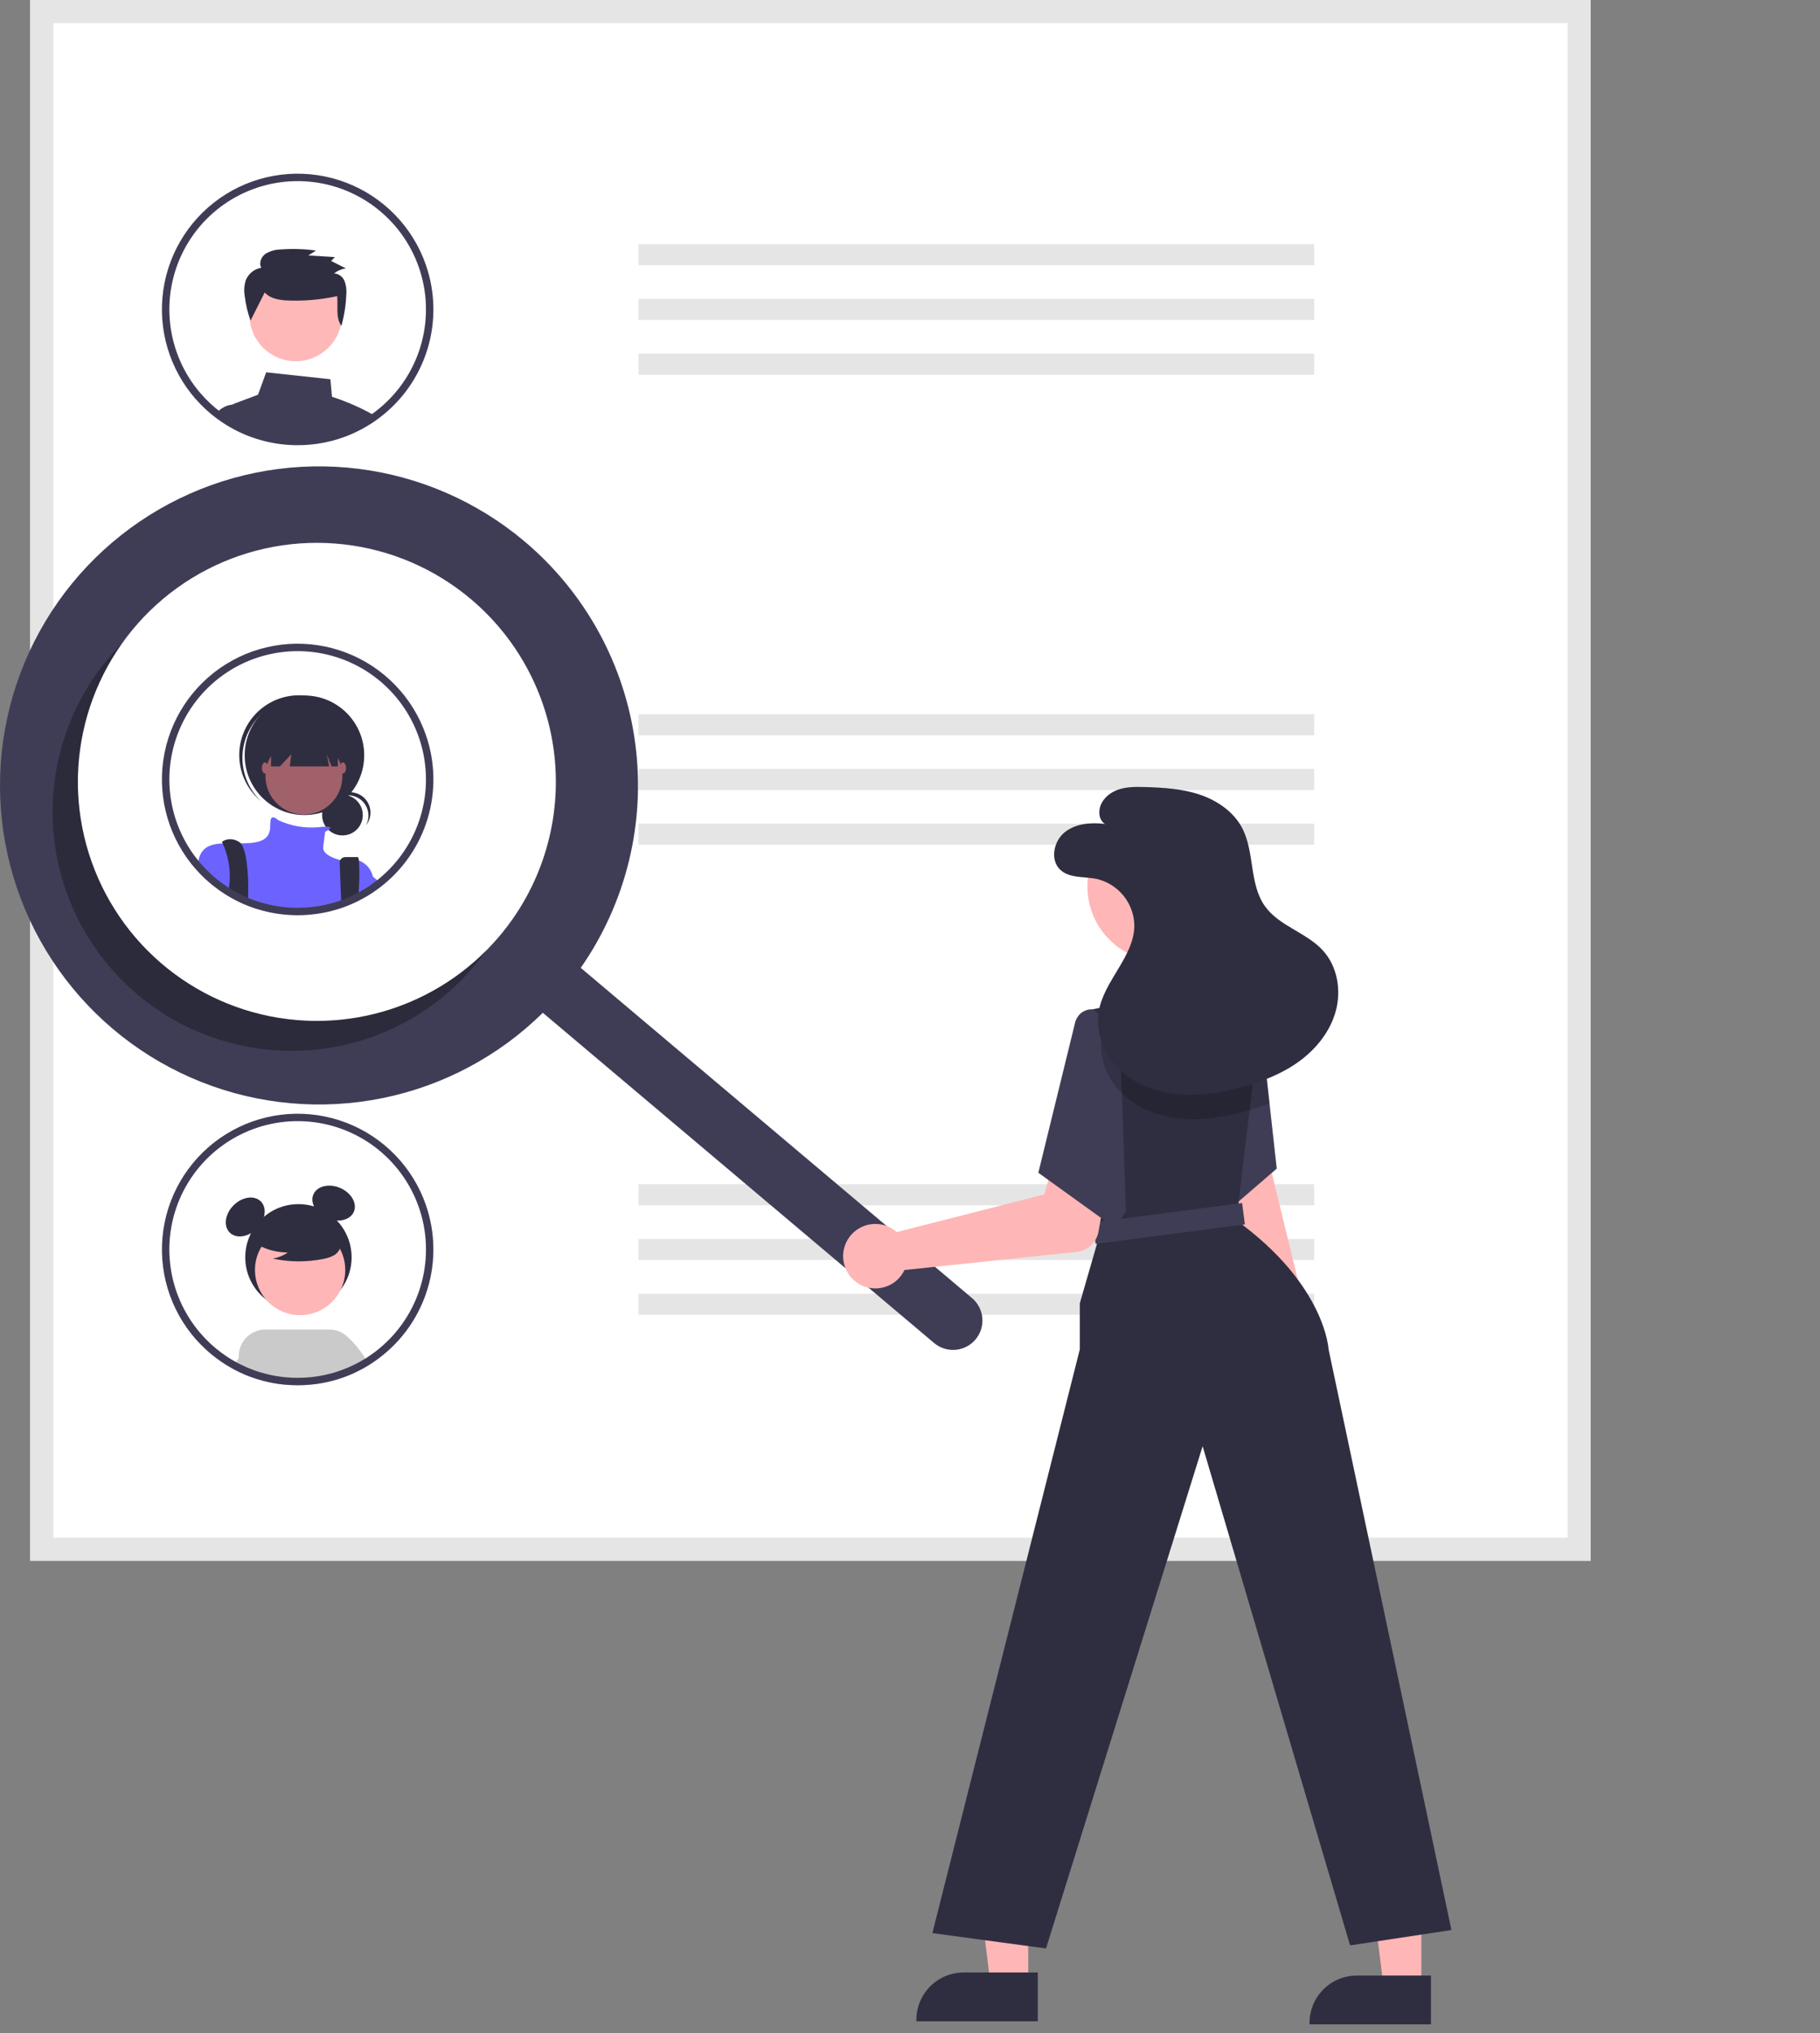 <svg width="154" height="172" viewBox="0 0 154 172" fill="none" xmlns="http://www.w3.org/2000/svg">
<rect x="0" y="0" width="154" height="172" fill="#808080" stroke="none"/>
<g clip-path="url(#clip0_30_557)">
<path d="M134.594 132.033H2.56V0H134.594V132.033Z" fill="white"/>
<path d="M134.594 132.033H2.56V0H134.594V132.033ZM4.511 130.083H132.643V1.951H4.511V130.083Z" fill="#E5E5E5"/>
<path d="M111.203 20.657H54.027V22.438H111.203V20.657Z" fill="#E5E5E5"/>
<path d="M111.203 25.287H54.027V27.069H111.203V25.287Z" fill="#E5E5E5"/>
<path d="M111.203 29.918H54.027V31.699H111.203V29.918Z" fill="#E5E5E5"/>
<path d="M111.203 60.42H54.027V62.201H111.203V60.42Z" fill="#E5E5E5"/>
<path d="M111.203 65.051H54.027V66.832H111.203V65.051Z" fill="#E5E5E5"/>
<path d="M111.203 69.681H54.027V71.463H111.203V69.681Z" fill="#E5E5E5"/>
<path d="M111.203 100.183H54.027V101.964H111.203V100.183Z" fill="#E5E5E5"/>
<path d="M111.203 104.814H54.027V106.595H111.203V104.814Z" fill="#E5E5E5"/>
<path d="M111.203 109.445H54.027V111.226H111.203V109.445Z" fill="#E5E5E5"/>
<path d="M31.139 34.847C30.162 34.333 29.142 33.903 28.091 33.565L27.957 32.083L22.523 31.497L21.832 33.392L19.882 34.124C19.812 34.15 19.746 34.185 19.684 34.227H19.682C19.573 34.3 19.48 34.395 19.409 34.506C19.338 34.616 19.291 34.74 19.27 34.87C19.249 34.999 19.254 35.13 19.284 35.258L19.387 35.68C19.535 35.769 19.688 35.853 19.841 35.934L19.938 35.983C20.16 36.099 20.387 36.208 20.62 36.309C20.667 36.33 20.719 36.35 20.766 36.371C20.77 36.373 20.773 36.373 20.777 36.375C20.886 36.42 20.995 36.464 21.107 36.505C21.472 36.645 21.845 36.764 22.224 36.864C23.19 37.121 24.186 37.251 25.186 37.251C25.551 37.251 25.912 37.235 26.269 37.2C27.084 37.124 27.888 36.962 28.669 36.715C28.671 36.715 28.673 36.713 28.675 36.713C29.168 36.556 29.649 36.365 30.116 36.142C30.118 36.14 30.122 36.14 30.124 36.138C30.229 36.088 30.33 36.035 30.433 35.983L30.483 35.959C30.565 35.915 30.648 35.872 30.73 35.827C30.936 35.713 31.139 35.594 31.338 35.466C31.394 35.433 31.448 35.398 31.503 35.361C31.582 35.309 31.66 35.255 31.736 35.2C31.545 35.076 31.345 34.959 31.139 34.847Z" fill="#3F3D56"/>
<path d="M20.939 35.761L20.599 34.225H19.711C19.702 34.225 19.693 34.225 19.684 34.227H19.682C19.363 34.254 19.055 34.36 18.787 34.536C18.605 34.652 18.444 34.797 18.309 34.965C18.573 35.165 18.847 35.35 19.129 35.528L19.142 35.534C19.222 35.583 19.305 35.633 19.387 35.68C19.535 35.769 19.688 35.853 19.841 35.934L19.938 35.983C20.16 36.099 20.387 36.208 20.62 36.309C20.667 36.33 20.719 36.35 20.766 36.371C20.77 36.373 20.773 36.373 20.777 36.375C20.886 36.42 20.995 36.464 21.107 36.505L20.939 35.761Z" fill="#3F3D56"/>
<path d="M25.027 30.56C27.188 30.56 28.941 28.808 28.941 26.646C28.941 24.484 27.188 22.732 25.027 22.732C22.865 22.732 21.113 24.484 21.113 26.646C21.113 28.808 22.865 30.56 25.027 30.56Z" fill="#FFB8B8"/>
<path d="M22.399 24.739C22.804 25.219 23.49 25.354 24.122 25.41C25.601 25.491 27.084 25.37 28.53 25.05C28.62 25.918 28.375 26.855 28.887 27.569C29.127 26.704 29.266 25.814 29.302 24.918C29.341 24.533 29.291 24.145 29.156 23.782C29.084 23.601 28.962 23.443 28.805 23.327C28.648 23.211 28.461 23.142 28.266 23.127C28.558 22.905 28.899 22.759 29.261 22.701L28.018 22.077L28.337 21.749L26.087 21.611L26.739 21.197C25.758 21.063 24.766 21.031 23.778 21.104C23.317 21.104 22.864 21.23 22.469 21.468C22.097 21.734 21.883 22.262 22.113 22.652C21.825 22.699 21.553 22.819 21.323 23.001C21.094 23.183 20.915 23.421 20.803 23.691C20.662 24.121 20.628 24.578 20.704 25.024C20.789 25.74 20.955 26.444 21.2 27.121L22.399 24.739Z" fill="#2F2E41"/>
<path d="M36.033 22.403C35.484 20.825 34.597 19.387 33.435 18.187C32.272 16.987 30.862 16.055 29.303 15.457C27.743 14.858 26.072 14.606 24.405 14.72C22.739 14.834 21.117 15.309 19.653 16.114C18.189 16.919 16.919 18.033 15.93 19.379C14.941 20.725 14.257 22.271 13.927 23.909C13.597 25.546 13.628 27.236 14.018 28.86C14.408 30.485 15.148 32.004 16.185 33.313C16.288 33.443 16.395 33.573 16.505 33.699C16.513 33.707 16.519 33.715 16.527 33.724C16.796 34.033 17.082 34.328 17.383 34.606C17.461 34.678 17.544 34.752 17.626 34.822C17.783 34.963 17.944 35.097 18.111 35.224C18.177 35.276 18.241 35.328 18.309 35.377C18.573 35.577 18.847 35.763 19.129 35.94L19.142 35.946C19.222 35.996 19.305 36.045 19.387 36.093C19.535 36.181 19.688 36.266 19.84 36.346L19.937 36.395C20.16 36.511 20.387 36.62 20.62 36.721C20.667 36.742 20.719 36.763 20.766 36.783C20.77 36.785 20.772 36.785 20.776 36.787C20.886 36.833 20.995 36.876 21.106 36.917C21.472 37.057 21.845 37.176 22.224 37.276C23.19 37.533 24.186 37.664 25.186 37.663C25.551 37.663 25.912 37.647 26.269 37.612C27.084 37.537 27.888 37.374 28.669 37.127C28.671 37.127 28.673 37.125 28.675 37.125C29.168 36.968 29.649 36.778 30.116 36.554C30.118 36.552 30.122 36.552 30.124 36.55C30.229 36.501 30.33 36.447 30.433 36.395L30.483 36.371C30.565 36.328 30.648 36.284 30.73 36.239C30.936 36.125 31.139 36.006 31.338 35.878C31.394 35.845 31.448 35.81 31.503 35.773C31.582 35.721 31.66 35.668 31.736 35.612C31.837 35.542 31.938 35.47 32.037 35.396C32.068 35.373 32.101 35.35 32.132 35.325C34.064 33.859 35.481 31.82 36.182 29.498C36.883 27.177 36.831 24.693 36.033 22.403ZM31.753 34.825C31.685 34.878 31.615 34.93 31.545 34.977C31.477 35.029 31.409 35.078 31.338 35.123C31.279 35.167 31.219 35.208 31.157 35.247L31.139 35.26C31.093 35.291 31.048 35.319 31.002 35.348C30.831 35.455 30.658 35.559 30.483 35.657L30.427 35.688C30.349 35.732 30.27 35.773 30.192 35.814C30.182 35.82 30.169 35.824 30.159 35.831L30.147 35.837C30.048 35.888 29.947 35.938 29.846 35.985C29.456 36.173 29.055 36.336 28.644 36.472C28.59 36.49 28.537 36.509 28.483 36.525C27.744 36.76 26.983 36.915 26.211 36.987C25.873 37.018 25.531 37.035 25.186 37.035C24.24 37.037 23.298 36.913 22.385 36.668C21.916 36.545 21.456 36.39 21.009 36.202C20.987 36.191 20.962 36.183 20.939 36.173C20.915 36.163 20.892 36.154 20.869 36.144C20.845 36.134 20.822 36.123 20.797 36.111C20.603 36.026 20.412 35.934 20.224 35.837L20.133 35.789C19.904 35.67 19.68 35.542 19.461 35.406C19.397 35.367 19.331 35.325 19.269 35.282C19.253 35.272 19.238 35.262 19.222 35.251C19.076 35.154 18.929 35.053 18.787 34.948C18.69 34.876 18.593 34.804 18.498 34.73C18.34 34.61 18.187 34.482 18.039 34.35C17.96 34.284 17.884 34.212 17.81 34.144C17.517 33.874 17.241 33.588 16.981 33.286C16.895 33.188 16.81 33.089 16.73 32.986C16.711 32.965 16.694 32.944 16.678 32.922C15.338 31.231 14.533 29.18 14.364 27.03C14.194 24.88 14.669 22.728 15.728 20.849C16.787 18.97 18.381 17.449 20.308 16.48C22.235 15.511 24.407 15.138 26.546 15.408C28.686 15.678 30.697 16.579 32.322 17.997C33.948 19.414 35.114 21.284 35.673 23.367C36.231 25.45 36.157 27.652 35.459 29.693C34.761 31.734 33.47 33.52 31.753 34.825Z" fill="#3F3D56"/>
<path d="M36.033 62.166C35.484 60.589 34.597 59.15 33.435 57.95C32.273 56.751 30.862 55.819 29.303 55.22C27.744 54.621 26.072 54.37 24.406 54.483C22.739 54.597 21.117 55.072 19.653 55.877C18.189 56.682 16.919 57.796 15.93 59.142C14.941 60.489 14.257 62.035 13.927 63.672C13.597 65.309 13.628 66.999 14.018 68.624C14.408 70.248 15.148 71.768 16.185 73.077C16.288 73.207 16.396 73.336 16.505 73.462C16.513 73.471 16.519 73.479 16.528 73.487C16.796 73.797 17.082 74.091 17.383 74.369C17.462 74.442 17.544 74.516 17.626 74.586C17.783 74.726 17.944 74.86 18.111 74.988C18.437 75.245 18.777 75.484 19.129 75.703L19.142 75.709C19.371 75.852 19.604 75.984 19.841 76.109L19.938 76.159C20.16 76.274 20.387 76.384 20.62 76.485C20.667 76.505 20.719 76.526 20.766 76.546C20.77 76.549 20.773 76.549 20.777 76.551C21.247 76.746 21.731 76.91 22.224 77.039C23.19 77.297 24.186 77.427 25.187 77.427C25.552 77.427 25.912 77.41 26.269 77.375C27.084 77.3 27.888 77.138 28.669 76.891C28.671 76.891 28.673 76.889 28.675 76.889C29.168 76.732 29.649 76.541 30.116 76.318C30.118 76.316 30.122 76.316 30.124 76.314C30.229 76.264 30.33 76.21 30.433 76.159L30.483 76.134C30.566 76.091 30.648 76.047 30.73 76.002C30.937 75.889 31.139 75.769 31.339 75.641C31.394 75.608 31.448 75.573 31.503 75.536C31.685 75.417 31.864 75.289 32.037 75.159C32.069 75.136 32.101 75.114 32.132 75.089C34.064 73.623 35.481 71.583 36.182 69.261C36.883 66.94 36.831 64.456 36.033 62.166Z" fill="white"/>
<path d="M28.977 70.676C29.927 70.676 30.698 69.905 30.698 68.954C30.698 68.004 29.927 67.233 28.977 67.233C28.026 67.233 27.255 68.004 27.255 68.954C27.255 69.905 28.026 70.676 28.977 70.676Z" fill="#2F2E41"/>
<path d="M29.456 67.281C29.754 67.281 30.047 67.358 30.306 67.505C30.565 67.652 30.782 67.864 30.934 68.12C31.087 68.376 31.171 68.667 31.177 68.964C31.184 69.262 31.113 69.557 30.971 69.819C31.121 69.632 31.229 69.416 31.291 69.185C31.352 68.954 31.364 68.713 31.327 68.477C31.29 68.241 31.204 68.015 31.075 67.814C30.945 67.613 30.776 67.441 30.576 67.309C30.377 67.177 30.152 67.089 29.917 67.048C29.681 67.008 29.44 67.017 29.208 67.076C28.976 67.134 28.759 67.24 28.57 67.386C28.382 67.533 28.226 67.718 28.112 67.928C28.273 67.726 28.478 67.563 28.71 67.451C28.943 67.339 29.198 67.281 29.456 67.281Z" fill="#2F2E41"/>
<path d="M25.76 68.951C28.553 68.951 30.817 66.687 30.817 63.894C30.817 61.102 28.553 58.838 25.76 58.838C22.968 58.838 20.704 61.102 20.704 63.894C20.704 66.687 22.968 68.951 25.76 68.951Z" fill="#2F2E41"/>
<path d="M21.792 60.757C22.663 59.777 23.881 59.174 25.188 59.075C26.496 58.976 27.79 59.389 28.799 60.227C28.758 60.188 28.717 60.148 28.674 60.11C27.675 59.215 26.362 58.754 25.023 58.827C23.684 58.901 22.429 59.503 21.534 60.502C20.639 61.501 20.178 62.814 20.251 64.153C20.325 65.492 20.927 66.747 21.926 67.642C21.936 67.651 21.945 67.659 21.955 67.668C21.998 67.706 22.042 67.742 22.086 67.778C21.136 66.875 20.574 65.637 20.519 64.327C20.465 63.017 20.921 61.737 21.792 60.757Z" fill="#2F2E41"/>
<path d="M25.717 68.908C27.516 68.908 28.974 67.45 28.974 65.651C28.974 63.853 27.516 62.395 25.717 62.395C23.919 62.395 22.46 63.853 22.46 65.651C22.46 67.45 23.919 68.908 25.717 68.908Z" fill="#A0616A"/>
<path d="M31.545 74.136V75.229C31.345 75.357 31.143 75.476 30.936 75.59C30.854 75.635 30.772 75.678 30.689 75.722L30.64 75.746C30.537 75.798 30.435 75.852 30.33 75.901C30.328 75.903 30.324 75.903 30.322 75.905C29.855 76.129 29.374 76.319 28.881 76.476C28.879 76.476 28.877 76.478 28.875 76.478C28.095 76.725 27.29 76.888 26.475 76.963C26.118 76.998 25.758 77.014 25.393 77.014C24.392 77.015 23.396 76.884 22.43 76.627C21.937 76.497 21.453 76.334 20.983 76.138C20.979 76.136 20.977 76.136 20.972 76.134C20.925 76.114 20.873 76.093 20.826 76.072C20.593 75.971 20.366 75.862 20.144 75.746L20.047 75.697C19.81 75.571 19.577 75.439 19.348 75.297L19.335 75.291C18.983 75.071 18.643 74.832 18.317 74.576C18.15 74.448 17.989 74.314 17.832 74.174C17.75 74.103 17.668 74.029 17.589 73.957C17.288 73.679 17.002 73.384 16.734 73.075C16.769 72.86 16.822 72.648 16.89 72.442L16.892 72.44C16.905 72.404 16.919 72.37 16.936 72.337C16.947 72.307 16.96 72.278 16.975 72.25C17.344 71.559 18.012 71.388 18.841 71.351C19.309 71.33 19.826 71.353 20.373 71.347C20.661 71.345 20.96 71.335 21.259 71.308C23.145 71.137 22.803 70.023 22.888 69.423C22.972 68.842 23.496 69.345 23.531 69.378L23.533 69.38C24.601 69.88 25.782 70.087 26.955 69.98C27.157 69.955 27.36 69.941 27.561 69.935C28.093 69.928 27.978 70.081 27.795 70.207C27.706 70.265 27.613 70.318 27.516 70.364C27.516 70.364 27.432 70.879 27.345 71.65C27.263 72.388 28.677 72.734 28.794 72.761C28.797 72.763 28.8 72.764 28.803 72.763C29.319 72.629 29.863 72.644 30.372 72.805H30.374C30.664 72.911 30.924 73.089 31.128 73.322C31.333 73.554 31.476 73.834 31.545 74.136Z" fill="#6C63FF"/>
<path d="M21.003 75.462C21.003 75.615 20.999 75.761 20.993 75.899C20.991 75.982 20.987 76.062 20.983 76.138C20.979 76.136 20.977 76.136 20.972 76.134C20.925 76.114 20.873 76.093 20.826 76.072C20.593 75.971 20.366 75.862 20.143 75.746L20.047 75.697C19.809 75.571 19.577 75.439 19.348 75.297C19.354 75.225 19.364 75.153 19.375 75.081C19.397 74.922 19.416 74.761 19.428 74.602C19.509 73.487 19.307 72.369 18.841 71.353V71.351C18.799 71.269 18.775 71.223 18.775 71.223C18.775 71.223 19.375 70.708 20.23 71.223C20.285 71.255 20.333 71.297 20.372 71.347C20.888 71.955 21.028 74 21.003 75.462Z" fill="#2F2E41"/>
<path d="M30.365 75.182C30.357 75.412 30.345 75.654 30.33 75.899V75.901C30.328 75.903 30.324 75.903 30.322 75.905C29.855 76.129 29.374 76.319 28.881 76.476C28.879 76.476 28.877 76.478 28.875 76.478L28.852 75.899L28.85 75.823L28.741 73.002C28.738 72.939 28.748 72.875 28.77 72.815C28.793 72.755 28.827 72.7 28.871 72.654C28.915 72.608 28.968 72.571 29.027 72.546C29.086 72.521 29.149 72.508 29.213 72.508H30.258C30.31 72.508 30.347 72.613 30.372 72.802V72.805C30.422 73.596 30.42 74.39 30.365 75.182Z" fill="#2F2E41"/>
<path d="M22.932 61.581V64.838H23.686L24.646 63.81L24.517 64.838H27.851L27.645 63.81L28.057 64.838H28.589V61.581H22.932Z" fill="#2F2E41"/>
<path d="M22.418 65.437C22.56 65.437 22.675 65.226 22.675 64.966C22.675 64.706 22.56 64.494 22.418 64.494C22.276 64.494 22.161 64.706 22.161 64.966C22.161 65.226 22.276 65.437 22.418 65.437Z" fill="#A0616A"/>
<path d="M29.017 65.437C29.159 65.437 29.274 65.226 29.274 64.966C29.274 64.706 29.159 64.494 29.017 64.494C28.875 64.494 28.76 64.706 28.76 64.966C28.76 65.226 28.875 65.437 29.017 65.437Z" fill="#A0616A"/>
<path d="M32.244 74.747C32.071 74.876 31.891 75.004 31.71 75.124C31.654 75.161 31.6 75.196 31.545 75.229C31.345 75.357 31.143 75.477 30.936 75.59C30.854 75.635 30.772 75.678 30.689 75.722V73.45C30.689 73.45 31.019 73.714 31.545 74.153C31.611 74.209 31.679 74.266 31.751 74.328C31.904 74.456 32.068 74.596 32.244 74.747Z" fill="#6C63FF"/>
<path d="M36.033 62.166C35.484 60.589 34.597 59.15 33.435 57.95C32.273 56.751 30.862 55.819 29.303 55.22C27.744 54.621 26.072 54.37 24.406 54.483C22.739 54.597 21.117 55.072 19.653 55.877C18.189 56.682 16.919 57.796 15.93 59.142C14.941 60.489 14.257 62.035 13.927 63.672C13.597 65.309 13.628 66.999 14.018 68.624C14.408 70.248 15.148 71.768 16.185 73.077C16.288 73.207 16.396 73.336 16.505 73.462C16.513 73.471 16.519 73.479 16.528 73.487C16.796 73.797 17.082 74.091 17.383 74.369C17.462 74.442 17.544 74.516 17.626 74.586C17.783 74.726 17.944 74.86 18.111 74.988C18.437 75.245 18.777 75.484 19.129 75.703L19.142 75.709C19.371 75.852 19.604 75.984 19.841 76.109L19.938 76.159C20.16 76.274 20.387 76.384 20.62 76.485C20.667 76.505 20.719 76.526 20.766 76.546C20.77 76.549 20.773 76.549 20.777 76.551C21.247 76.746 21.731 76.91 22.224 77.039C23.19 77.297 24.186 77.427 25.187 77.427C25.552 77.427 25.912 77.41 26.269 77.375C27.084 77.3 27.888 77.138 28.669 76.891C28.671 76.891 28.673 76.889 28.675 76.889C29.168 76.732 29.649 76.541 30.116 76.318C30.118 76.316 30.122 76.316 30.124 76.314C30.229 76.264 30.33 76.21 30.433 76.159L30.483 76.134C30.566 76.091 30.648 76.047 30.73 76.002C30.937 75.889 31.139 75.769 31.339 75.641C31.394 75.608 31.448 75.573 31.503 75.536C31.685 75.417 31.864 75.289 32.037 75.159C32.069 75.136 32.101 75.114 32.132 75.089C34.064 73.623 35.481 71.583 36.182 69.261C36.883 66.94 36.831 64.456 36.033 62.166ZM31.753 74.588C31.685 74.641 31.615 74.693 31.545 74.74C31.477 74.792 31.409 74.841 31.339 74.887C31.279 74.93 31.219 74.971 31.157 75.01C31.106 75.046 31.054 75.079 31.003 75.112C30.831 75.219 30.658 75.322 30.483 75.421L30.427 75.452C30.349 75.495 30.271 75.536 30.192 75.578C30.182 75.584 30.17 75.588 30.159 75.594L30.147 75.6C30.048 75.652 29.947 75.701 29.846 75.749C29.456 75.936 29.055 76.099 28.644 76.235C28.59 76.254 28.537 76.272 28.483 76.289C27.745 76.524 26.983 76.678 26.211 76.751C25.873 76.781 25.531 76.798 25.187 76.798C24.241 76.8 23.298 76.677 22.385 76.431C21.916 76.309 21.456 76.153 21.01 75.965C20.962 75.947 20.915 75.926 20.869 75.907C20.845 75.897 20.822 75.887 20.797 75.874C20.604 75.79 20.412 75.697 20.224 75.6L20.134 75.553C19.905 75.433 19.68 75.305 19.461 75.169C19.381 75.12 19.3 75.068 19.222 75.015C18.975 74.852 18.734 74.677 18.498 74.493C18.34 74.373 18.187 74.246 18.039 74.114C17.96 74.048 17.884 73.976 17.81 73.907C17.518 73.638 17.241 73.351 16.981 73.05C16.895 72.951 16.81 72.852 16.73 72.749C16.711 72.728 16.694 72.707 16.678 72.685C15.338 70.995 14.533 68.944 14.364 66.793C14.194 64.643 14.67 62.492 15.728 60.613C16.787 58.734 18.381 57.213 20.308 56.243C22.235 55.274 24.407 54.901 26.546 55.171C28.686 55.441 30.697 56.343 32.322 57.76C33.948 59.178 35.114 61.047 35.673 63.13C36.231 65.213 36.157 67.416 35.459 69.456C34.761 71.497 33.471 73.284 31.753 74.588Z" fill="#3F3D56"/>
<path d="M25.251 110.867C27.737 110.867 29.751 108.852 29.751 106.367C29.751 103.882 27.737 101.867 25.251 101.867C22.766 101.867 20.752 103.882 20.752 106.367C20.752 108.852 22.766 110.867 25.251 110.867Z" fill="#2F2E41"/>
<path d="M21.739 103.941C22.466 103.214 22.614 102.182 22.068 101.637C21.523 101.091 20.491 101.239 19.764 101.966C19.037 102.693 18.89 103.725 19.435 104.27C19.98 104.815 21.012 104.668 21.739 103.941Z" fill="#2F2E41"/>
<path d="M29.942 102.512C30.244 101.803 29.724 100.9 28.778 100.496C27.832 100.092 26.82 100.34 26.517 101.049C26.214 101.758 26.735 102.661 27.681 103.065C28.626 103.469 29.639 103.221 29.942 102.512Z" fill="#2F2E41"/>
<path d="M30.634 115.096L30.104 114.261C29.879 113.759 29.464 113.366 28.95 113.169C28.436 112.972 27.864 112.986 27.361 113.209C26.858 113.432 26.463 113.846 26.264 114.359C26.065 114.873 26.078 115.444 26.299 115.948L26.45 116.489L26.621 117.102C27.316 117.014 28.001 116.865 28.669 116.655C28.671 116.655 28.673 116.654 28.674 116.652C29.168 116.496 29.65 116.305 30.117 116.081C30.119 116.078 30.122 116.078 30.124 116.075C30.228 116.026 30.33 115.974 30.434 115.922C30.451 115.915 30.467 115.906 30.483 115.896C30.566 115.855 30.649 115.81 30.73 115.766C30.813 115.722 30.894 115.675 30.972 115.626L30.634 115.096Z" fill="#CACACA"/>
<path d="M25.394 111.26C27.503 111.26 29.213 109.551 29.213 107.441C29.213 105.332 27.503 103.622 25.394 103.622C23.285 103.622 21.575 105.332 21.575 107.441C21.575 109.551 23.285 111.26 25.394 111.26Z" fill="#FFB6B6"/>
<path d="M30.909 114.932C30.488 114.231 29.965 113.597 29.358 113.05C28.942 112.679 28.403 112.473 27.845 112.473H22.465C22.155 112.473 21.849 112.537 21.564 112.66C21.28 112.783 21.023 112.963 20.811 113.189C20.599 113.415 20.436 113.682 20.331 113.974C20.226 114.266 20.182 114.576 20.202 114.885C20.214 115.06 20.245 115.232 20.296 115.4C20.334 115.521 20.382 115.639 20.438 115.753L20.703 116.283C20.724 116.291 20.745 116.302 20.766 116.309C20.771 116.312 20.774 116.312 20.776 116.315C20.885 116.359 20.995 116.403 21.106 116.445C21.472 116.584 21.845 116.704 22.224 116.803C22.834 116.967 23.456 117.079 24.085 117.138C24.451 117.172 24.818 117.19 25.187 117.19C25.553 117.19 25.912 117.172 26.27 117.138C26.387 117.128 26.504 117.115 26.621 117.102C27.316 117.014 28.001 116.865 28.669 116.655C28.671 116.655 28.673 116.654 28.674 116.652C29.168 116.496 29.65 116.305 30.117 116.081C30.119 116.078 30.122 116.078 30.125 116.075C30.228 116.026 30.33 115.974 30.434 115.922C30.451 115.915 30.467 115.906 30.483 115.896C30.566 115.855 30.649 115.81 30.73 115.766C30.813 115.722 30.894 115.675 30.972 115.626C31.055 115.582 31.133 115.532 31.213 115.483C31.115 115.288 31.013 115.106 30.909 114.932Z" fill="#CACACA"/>
<path d="M23.44 113.17C22.942 112.937 22.372 112.911 21.855 113.097C21.338 113.283 20.916 113.666 20.68 114.163L20.202 114.885L19.973 115.231L19.625 115.756C19.698 115.795 19.768 115.834 19.841 115.873L19.937 115.922C20.16 116.036 20.386 116.146 20.62 116.247C20.646 116.26 20.675 116.27 20.703 116.283C20.724 116.291 20.745 116.302 20.766 116.309C20.771 116.312 20.774 116.312 20.776 116.315C20.885 116.359 20.995 116.403 21.106 116.445C21.472 116.584 21.845 116.704 22.224 116.803C22.834 116.967 23.456 117.079 24.085 117.138L24.267 116.522L24.443 115.935C24.676 115.435 24.702 114.863 24.514 114.345C24.325 113.827 23.939 113.404 23.44 113.17Z" fill="#CACACA"/>
<path d="M21.381 105.039C22.254 105.641 23.29 105.961 24.35 105.957C23.972 106.219 23.541 106.396 23.088 106.476C24.497 106.778 25.954 106.786 27.366 106.5C27.68 106.449 27.983 106.345 28.262 106.192C28.401 106.114 28.522 106.009 28.617 105.881C28.712 105.754 28.78 105.608 28.815 105.453C28.909 104.916 28.491 104.429 28.056 104.101C27.392 103.606 26.625 103.265 25.812 103.103C25 102.94 24.161 102.96 23.357 103.162C22.821 103.27 22.334 103.545 21.965 103.948C21.787 104.154 21.679 104.411 21.658 104.682C21.637 104.953 21.703 105.224 21.848 105.454L21.381 105.039Z" fill="#2F2E41"/>
<path d="M36.034 101.93C35.485 100.352 34.599 98.913 33.436 97.713C32.274 96.513 30.864 95.581 29.304 94.982C27.745 94.383 26.073 94.132 24.407 94.245C22.74 94.359 21.118 94.835 19.654 95.639C18.19 96.444 16.919 97.558 15.93 98.905C14.941 100.251 14.258 101.797 13.928 103.435C13.598 105.072 13.629 106.762 14.019 108.387C14.409 110.011 15.149 111.531 16.186 112.84C16.288 112.97 16.397 113.1 16.506 113.224C16.512 113.234 16.519 113.242 16.527 113.25C16.796 113.56 17.082 113.854 17.385 114.131C17.462 114.204 17.543 114.28 17.626 114.35C17.782 114.49 17.943 114.623 18.112 114.75C18.177 114.802 18.242 114.854 18.31 114.903C18.572 115.103 18.848 115.288 19.128 115.467C19.133 115.467 19.138 115.469 19.141 115.472C19.222 115.522 19.305 115.571 19.388 115.618C19.466 115.665 19.547 115.712 19.625 115.756C19.698 115.795 19.768 115.834 19.841 115.873L19.937 115.922C20.16 116.036 20.386 116.146 20.62 116.247C20.646 116.26 20.675 116.27 20.703 116.283C20.724 116.291 20.745 116.302 20.766 116.309C20.771 116.312 20.774 116.312 20.776 116.315C20.885 116.359 20.994 116.403 21.106 116.444C21.472 116.584 21.845 116.704 22.224 116.803C22.834 116.967 23.456 117.079 24.084 117.138C24.451 117.172 24.817 117.19 25.186 117.19C25.553 117.19 25.912 117.172 26.27 117.138C26.387 117.128 26.504 117.115 26.621 117.102C27.316 117.014 28.001 116.865 28.669 116.655C28.671 116.655 28.673 116.654 28.674 116.652C29.168 116.496 29.65 116.305 30.117 116.081C30.119 116.078 30.122 116.078 30.124 116.075C30.228 116.026 30.33 115.974 30.434 115.922C30.451 115.914 30.467 115.906 30.483 115.896C30.566 115.855 30.649 115.81 30.73 115.766C30.813 115.722 30.894 115.675 30.972 115.626C31.055 115.582 31.133 115.532 31.213 115.483C31.255 115.457 31.297 115.431 31.338 115.405C31.395 115.371 31.447 115.337 31.505 115.298C31.582 115.249 31.66 115.194 31.736 115.14C31.837 115.07 31.939 114.997 32.037 114.922C32.071 114.9 32.103 114.876 32.133 114.851C34.063 113.384 35.48 111.344 36.181 109.023C36.881 106.703 36.83 104.22 36.034 101.93ZM31.754 114.35C31.686 114.404 31.616 114.456 31.546 114.503C31.476 114.555 31.408 114.604 31.338 114.651C31.278 114.693 31.219 114.734 31.156 114.773C31.151 114.778 31.145 114.783 31.138 114.786C31.094 114.818 31.047 114.846 31.003 114.875C30.972 114.893 30.941 114.914 30.909 114.932C30.818 114.989 30.727 115.044 30.634 115.096C30.584 115.127 30.532 115.155 30.483 115.184C30.465 115.194 30.447 115.205 30.428 115.215C30.348 115.259 30.27 115.298 30.192 115.34C30.182 115.348 30.169 115.35 30.161 115.358C30.156 115.358 30.151 115.36 30.148 115.363C30.049 115.415 29.948 115.465 29.846 115.511C29.456 115.699 29.054 115.862 28.643 115.997C28.591 116.016 28.537 116.036 28.485 116.052C27.822 116.262 27.14 116.409 26.45 116.489C26.372 116.499 26.291 116.507 26.21 116.515C25.873 116.546 25.532 116.561 25.186 116.561C24.88 116.561 24.571 116.548 24.267 116.522C23.631 116.47 23.001 116.36 22.385 116.195C21.916 116.073 21.456 115.916 21.01 115.727C20.987 115.717 20.963 115.709 20.94 115.699C20.914 115.688 20.893 115.68 20.87 115.67C20.844 115.66 20.823 115.649 20.797 115.636C20.628 115.563 20.459 115.483 20.296 115.4C20.272 115.387 20.249 115.376 20.225 115.363L20.134 115.317C20.08 115.288 20.025 115.259 19.973 115.231C19.799 115.137 19.628 115.036 19.461 114.932C19.399 114.893 19.331 114.851 19.269 114.81L19.222 114.779C19.076 114.68 18.931 114.581 18.788 114.475C18.692 114.402 18.593 114.332 18.5 114.256C18.341 114.137 18.188 114.009 18.04 113.877C17.962 113.812 17.884 113.739 17.811 113.671C17.518 113.402 17.241 113.115 16.982 112.814C16.896 112.715 16.81 112.616 16.73 112.512C16.712 112.492 16.696 112.471 16.678 112.447C15.338 110.757 14.532 108.706 14.363 106.555C14.193 104.405 14.668 102.253 15.727 100.374C16.786 98.494 18.38 96.973 20.307 96.004C22.234 95.034 24.406 94.661 26.546 94.931C28.686 95.201 30.697 96.102 32.323 97.52C33.949 98.937 35.115 100.807 35.674 102.891C36.233 104.974 36.158 107.177 35.46 109.218C34.762 111.258 33.472 113.045 31.754 114.35Z" fill="#3F3D56"/>
<path d="M44.401 45.816C40.402 42.441 35.508 40.302 30.315 39.658C25.122 39.014 19.854 39.893 15.152 42.189C10.45 44.484 6.516 48.097 3.829 52.587C1.143 57.078 -0.18 62.252 0.02 67.481C0.221 72.71 1.937 77.768 4.96 82.039C7.983 86.31 12.182 89.611 17.047 91.539C21.911 93.467 27.231 93.94 32.359 92.9C37.487 91.86 42.203 89.352 45.932 85.68L79.042 113.618C79.546 114.042 80.197 114.249 80.853 114.193C81.509 114.137 82.117 113.823 82.542 113.32C82.967 112.817 83.175 112.167 83.121 111.51C83.067 110.854 82.755 110.246 82.254 109.819L82.25 109.816L49.14 81.878C52.986 76.358 54.632 69.6 53.756 62.929C52.879 56.258 49.543 50.155 44.401 45.816ZM42.267 79.188C39.687 82.245 36.259 84.468 32.416 85.577C28.573 86.686 24.488 86.63 20.676 85.417C16.865 84.203 13.499 81.887 11.004 78.761C8.509 75.635 6.997 71.839 6.659 67.853C6.322 63.868 7.174 59.872 9.107 56.37C11.04 52.869 13.969 50.019 17.522 48.182C21.075 46.345 25.093 45.603 29.067 46.049C33.042 46.495 36.795 48.111 39.852 50.69C43.952 54.149 46.509 59.094 46.962 64.439C47.414 69.783 45.726 75.089 42.267 79.188Z" fill="#3F3D56"/>
<path opacity="0.3" d="M13.769 81.602C9.889 78.328 7.383 73.715 6.747 68.679C6.111 63.642 7.393 58.551 10.337 54.416C9.95 54.805 9.577 55.213 9.216 55.639C7.503 57.669 6.207 60.016 5.401 62.547C4.596 65.077 4.296 67.742 4.521 70.388C4.745 73.034 5.488 75.611 6.708 77.969C7.928 80.329 9.6 82.424 11.63 84.137C13.66 85.85 16.007 87.146 18.538 87.951C21.068 88.757 23.733 89.056 26.379 88.832C29.025 88.608 31.602 87.865 33.961 86.645C36.32 85.425 38.415 83.752 40.128 81.723C40.488 81.296 40.827 80.859 41.145 80.411C37.564 84.009 32.761 86.129 27.689 86.35C22.618 86.57 17.649 84.876 13.769 81.602Z" fill="black"/>
<path d="M111.151 114.663C111.41 114.347 111.596 113.979 111.697 113.583C111.798 113.187 111.81 112.775 111.734 112.374C111.658 111.973 111.495 111.593 111.257 111.262C111.018 110.931 110.71 110.656 110.354 110.457L104.318 85.754L99.916 87.16L106.433 111.694C106.138 112.314 106.081 113.022 106.273 113.682C106.464 114.341 106.891 114.908 107.473 115.274C108.055 115.64 108.75 115.78 109.428 115.667C110.106 115.555 110.719 115.197 111.151 114.663Z" fill="#FFB6B6"/>
<path d="M108.032 98.862L104.814 101.638L100.313 105.518L98.325 95.346L98.117 94.288L97.953 93.449L102.514 85.504L106.317 85.722L106.577 85.738L106.582 85.795L106.642 86.328L107.421 93.34L107.439 93.509L108.032 98.862Z" fill="#3F3D56"/>
<path d="M87.002 167.909L83.816 167.908L82.3 155.619L87.002 155.619L87.002 167.909Z" fill="#FFB6B6"/>
<path d="M87.814 170.997L77.541 170.997V170.867C77.541 169.806 77.962 168.789 78.712 168.039C79.462 167.289 80.479 166.868 81.54 166.868H81.54L87.815 166.868L87.814 170.997Z" fill="#2F2E41"/>
<path d="M120.268 168.168L117.082 168.168L115.566 155.878L120.269 155.879L120.268 168.168Z" fill="#FFB6B6"/>
<path d="M121.08 171.257L110.807 171.257V171.127C110.807 170.066 111.228 169.049 111.978 168.299C112.728 167.549 113.745 167.128 114.805 167.128H114.806L121.081 167.128L121.08 171.257Z" fill="#2F2E41"/>
<path d="M122.815 163.276L114.238 164.576L101.761 122.349L88.509 164.835L78.893 163.536L91.368 114.157V110.258L93.057 104.411L92.88 102.828L91.651 91.759L91.118 86.959L91.084 86.649C91.055 86.389 91.124 86.127 91.277 85.915C91.43 85.703 91.657 85.555 91.914 85.501L95.916 84.659H102.457L106.317 85.722L106.582 85.795L106.701 85.829L106.642 86.328L105.737 93.911L105.688 94.327L104.815 101.638L104.622 103.241C112.159 108.699 112.419 114.157 112.419 114.157L122.815 163.276Z" fill="#2F2E41"/>
<path d="M98.396 81.371C101.921 81.371 104.779 78.513 104.779 74.988C104.779 71.463 101.921 68.605 98.396 68.605C94.871 68.605 92.013 71.463 92.013 74.988C92.013 78.513 94.871 81.371 98.396 81.371Z" fill="#FFB6B6"/>
<path d="M105.1 101.775L92.473 103.426L92.709 105.23L105.336 103.579L105.1 101.775Z" fill="#3F3D56"/>
<path d="M75.536 103.97C75.656 104.048 75.771 104.135 75.878 104.231L88.367 101.048L89.219 98.035L93.934 98.726L92.945 104.207C92.865 104.649 92.643 105.054 92.313 105.361C91.984 105.667 91.564 105.858 91.116 105.905L76.533 107.441C76.296 107.941 75.911 108.357 75.431 108.634C74.951 108.91 74.399 109.034 73.846 108.989C73.294 108.944 72.769 108.732 72.34 108.381C71.912 108.03 71.6 107.556 71.447 107.024C71.294 106.491 71.307 105.925 71.484 105.4C71.66 104.875 71.993 104.416 72.436 104.085C72.88 103.753 73.415 103.564 73.968 103.544C74.522 103.523 75.069 103.672 75.536 103.97Z" fill="#FFB6B6"/>
<path d="M94.746 87.128L92.537 85.439C91.94 85.212 91.121 85.856 90.978 86.478L87.859 99.213L94.356 103.891L95.266 102.462L94.746 87.128Z" fill="#3F3D56"/>
<g opacity="0.2">
<path d="M107.421 93.34C106.87 93.558 106.308 93.749 105.737 93.911C105.555 93.966 105.368 94.018 105.183 94.067C103.967 94.405 102.717 94.607 101.457 94.67C100.914 94.693 100.37 94.678 99.83 94.626C99.249 94.568 98.676 94.455 98.117 94.288C98.099 94.283 98.078 94.278 98.06 94.273C96.898 93.943 95.832 93.337 94.954 92.508C94.758 92.317 94.575 92.113 94.406 91.897C93.921 91.303 93.564 90.614 93.36 89.874C93.156 89.134 93.109 88.36 93.221 87.601C93.242 87.464 93.272 87.327 93.309 87.193C93.407 86.827 93.537 86.471 93.696 86.128C93.766 85.966 93.844 85.808 93.928 85.652L96.864 84.659H102.457L106.317 85.722L106.576 85.738L106.582 85.795L106.701 85.829L106.641 86.328L107.421 93.34Z" fill="black"/>
</g>
<path d="M93.505 69.703C92.311 69.557 91.001 69.661 90.071 70.423C89.14 71.185 88.84 72.769 89.721 73.588C90.501 74.312 91.72 74.142 92.765 74.348C93.665 74.55 94.471 75.048 95.055 75.762C95.638 76.476 95.965 77.365 95.983 78.287C95.968 80.931 93.43 82.934 92.974 85.538C92.663 87.316 93.413 89.187 94.709 90.442C96.005 91.698 97.787 92.377 99.582 92.561C101.377 92.744 103.193 92.464 104.937 92.002C106.689 91.539 108.414 90.882 109.884 89.822C111.354 88.763 112.559 87.269 113.031 85.519C113.503 83.77 113.165 81.763 111.948 80.42C110.555 78.882 108.238 78.353 107.034 76.663C105.683 74.769 106.183 72.072 105.09 70.019C104.36 68.648 102.978 67.713 101.506 67.22C100.033 66.727 98.46 66.63 96.908 66.582C96.092 66.557 95.251 66.549 94.49 66.846C93.73 67.144 93.062 67.822 93.023 68.637C92.983 69.453 93.505 69.703 93.505 69.703Z" fill="#2F2E41"/>
</g>
<defs>
<clipPath id="clip0_30_557">
<rect width="153.524" height="171.362" fill="white"/>
</clipPath>
</defs>
</svg>
